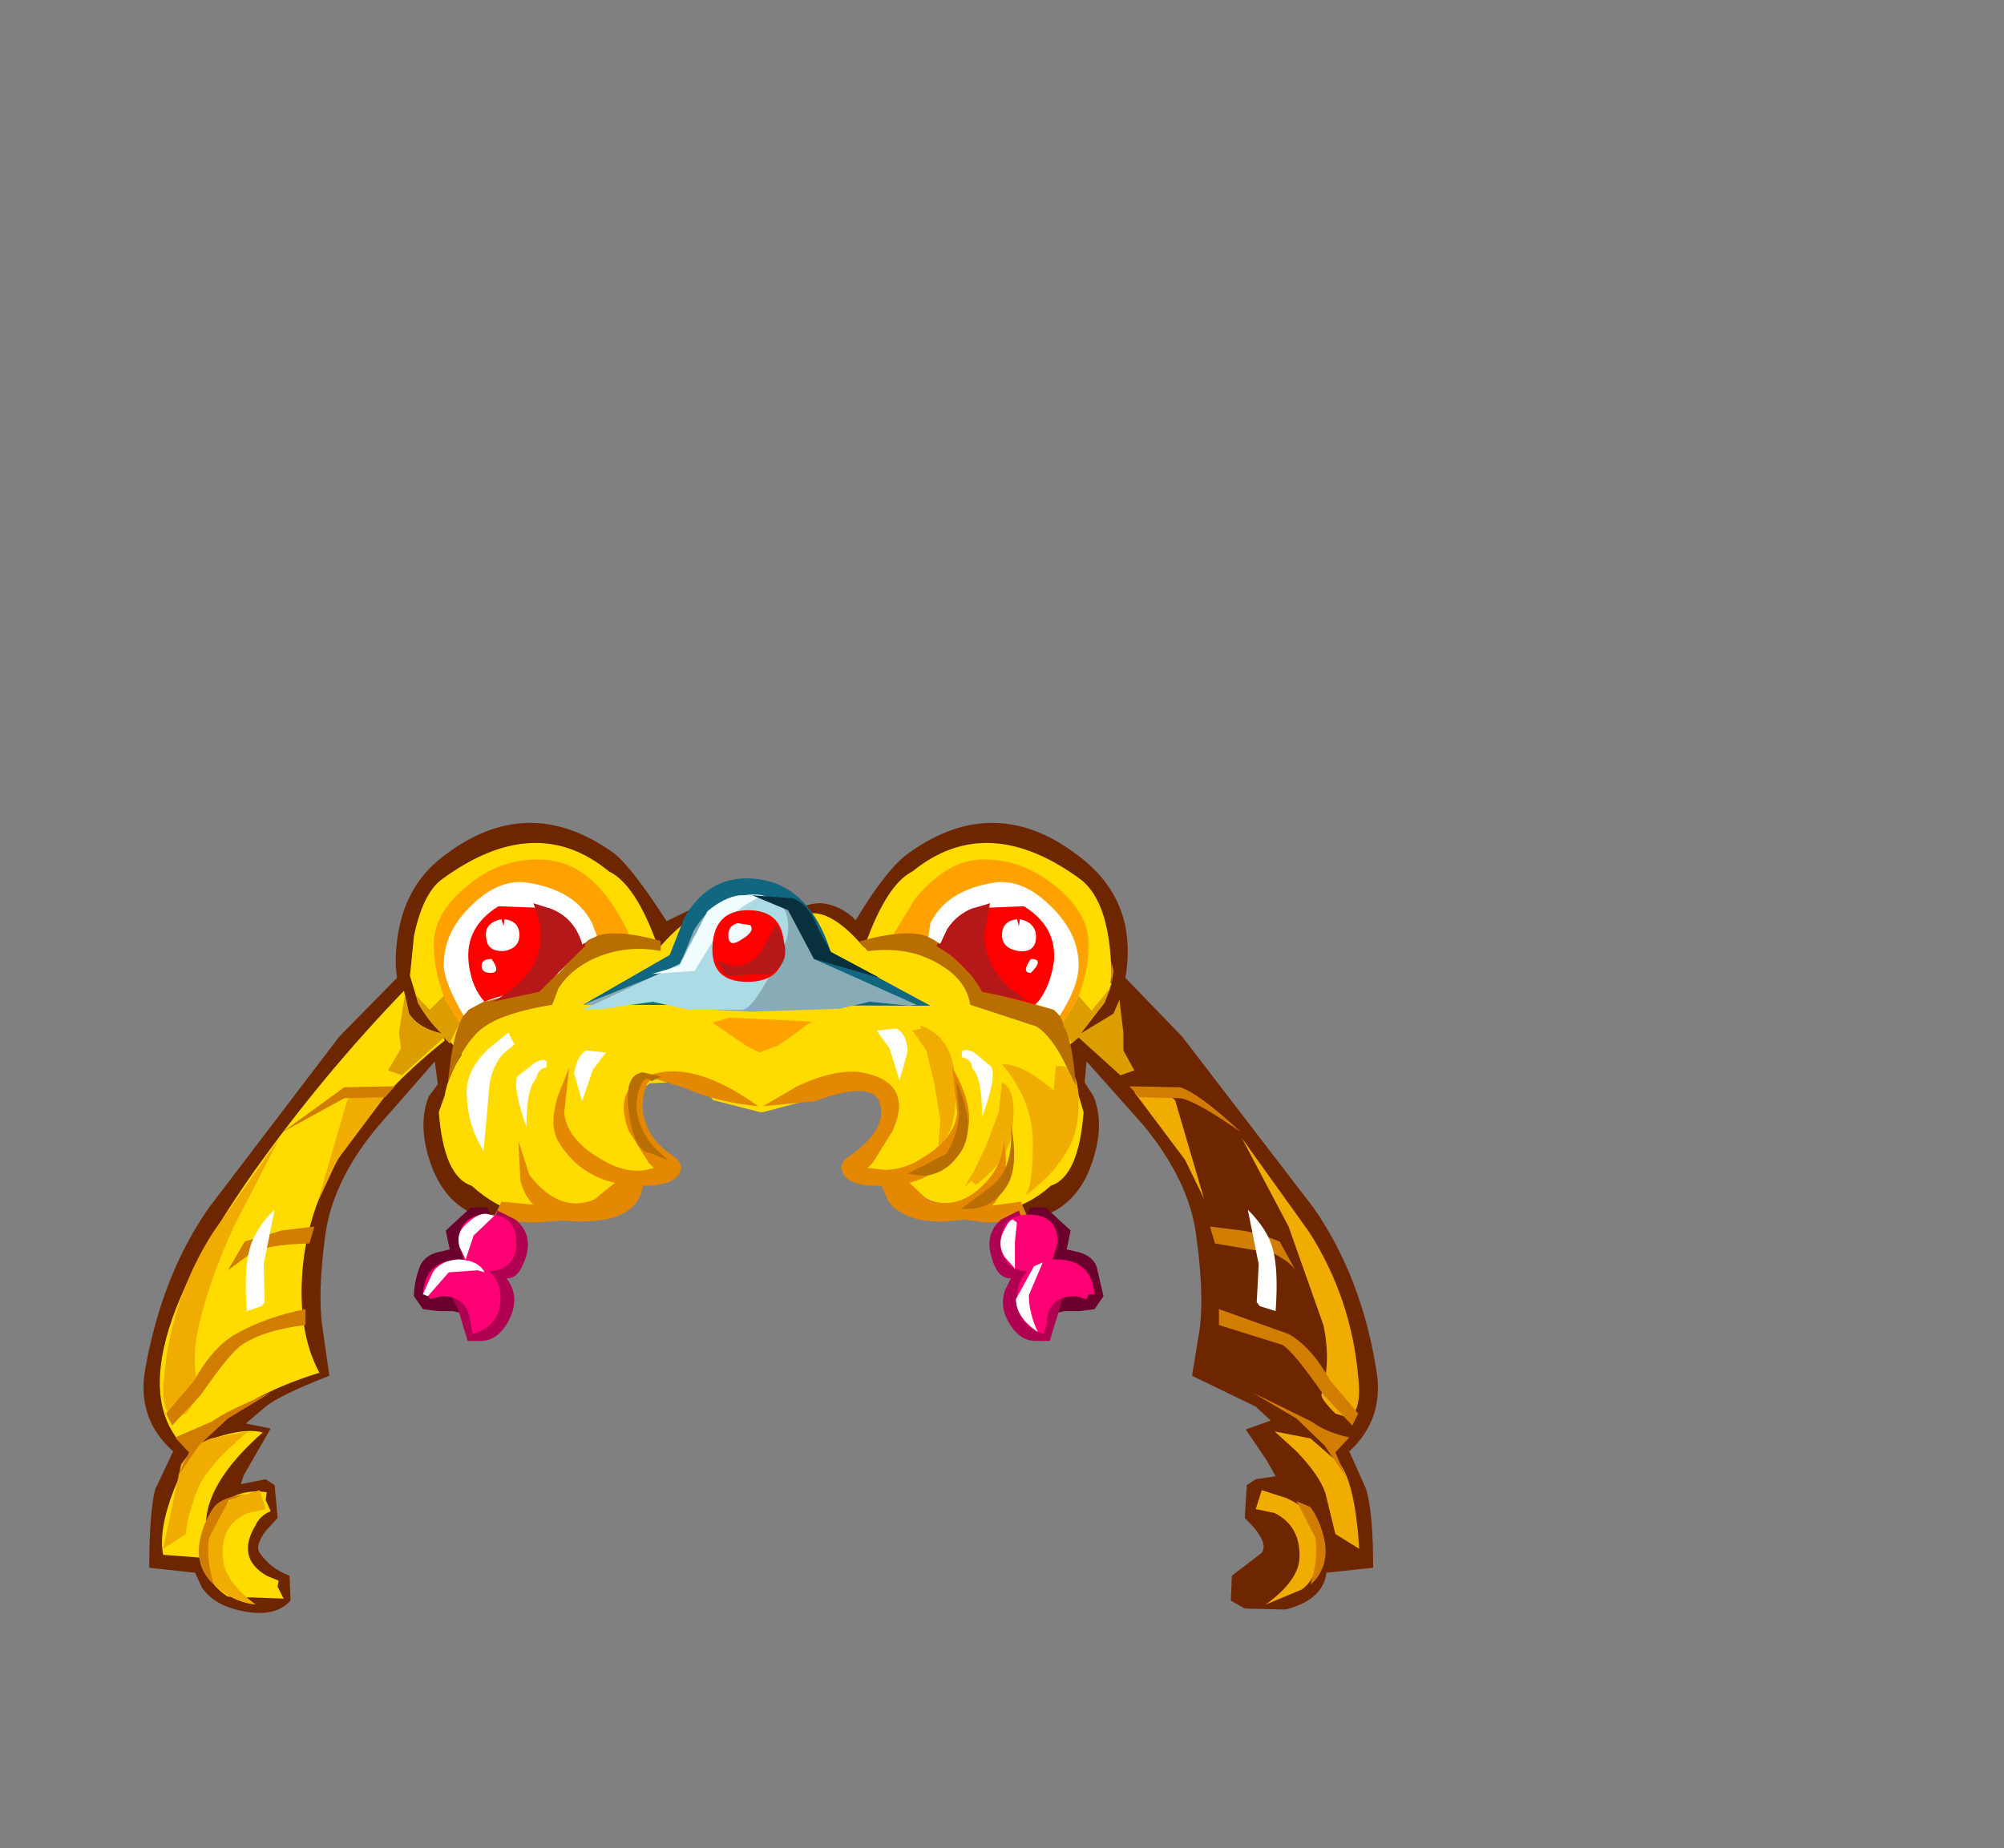 <?xml version="1.0" encoding="UTF-8" standalone="no"?>
<svg xmlns:xlink="http://www.w3.org/1999/xlink" height="92.9px" width="100.7px" xmlns="http://www.w3.org/2000/svg">
  <rect width="100%" height="100%" fill="#808080" stroke="none"/>
  <g transform="matrix(1.0, 0.0, 0.0, 1.0, 38.65, 49.75)">
    <use height="39.7" transform="matrix(1.0, 0.0, 0.0, 1.0, -31.45, -8.4)" width="62.05" xlink:href="#sprite0"/>
    <use height="5.35" transform="matrix(1.0, 0.0, 0.0, 1.0, -17.85, 10.95)" width="34.65" xlink:href="#sprite1"/>
    <use height="38.0" transform="matrix(1.0, 0.0, 0.0, 1.0, -30.6, -7.4)" width="60.4" xlink:href="#sprite2"/>
    <use height="29.1" transform="matrix(1.0, 0.0, 0.0, 1.0, -30.45, 1.8)" width="60.1" xlink:href="#sprite3"/>
    <use height="7.8" transform="matrix(1.0, 0.0, 0.0, 1.0, -13.8, 3.9)" width="26.75" xlink:href="#sprite4"/>
    <use height="6.4" transform="matrix(1.0, 0.0, 0.0, 1.0, -9.35, -5.6)" width="17.45" xlink:href="#sprite5"/>
    <use height="5.85" transform="matrix(1.0, 0.0, 0.0, 1.0, -9.35, -4.75)" width="16.75" xlink:href="#sprite6"/>
    <use height="5.8" transform="matrix(1.0, 0.0, 0.0, 1.0, -9.35, -4.8)" width="10.3" xlink:href="#sprite7"/>
    <use height="9.7" transform="matrix(1.0, 0.0, 0.0, 1.0, -16.85, -6.55)" width="32.9" xlink:href="#sprite8"/>
    <use height="6.55" transform="matrix(1.0, 0.0, 0.0, 1.0, -15.9, 11.1)" width="30.65" xlink:href="#sprite9"/>
    <use height="6.0" transform="matrix(1.0, 0.0, 0.0, 1.0, -17.4, 11.3)" width="33.75" xlink:href="#sprite10"/>
    <use height="5.95" transform="matrix(1.0, 0.0, 0.0, 1.0, -17.4, 11.25)" width="31.15" xlink:href="#sprite11"/>
    <use height="32.75" transform="matrix(1.0, 0.0, 0.0, 1.0, -30.3, -2.85)" width="59.9" xlink:href="#sprite12"/>
    <use height="14.2" transform="matrix(1.0, 0.0, 0.0, 1.0, -26.3, 1.95)" width="51.8" xlink:href="#sprite13"/>
    <use height="3.95" transform="matrix(1.0, 0.0, 0.0, 1.0, -5.9, -4.75)" width="5.6" xlink:href="#sprite14"/>
    <use height="6.7" transform="matrix(1.0, 0.0, 0.0, 1.0, -16.35, -5.4)" width="31.9" xlink:href="#sprite15"/>
    <use height="4.95" transform="matrix(1.0, 0.0, 0.0, 1.0, -15.1, -4.2)" width="29.4" xlink:href="#sprite16"/>
    <use height="5.7" transform="matrix(1.0, 0.0, 0.0, 1.0, -19.15, -1.4)" width="37.5" xlink:href="#sprite17"/>
    <use height="4.95" transform="matrix(1.0, 0.0, 0.0, 1.0, -13.9, -4.35)" width="27.0" xlink:href="#sprite18"/>
    <use height="2.7" transform="matrix(1.0, 0.0, 0.0, 1.0, -14.45, -3.55)" width="27.95" xlink:href="#sprite19"/>
    <use height="4.15" transform="matrix(1.0, 0.0, 0.0, 1.0, -0.85, -4.75)" width="6.4" xlink:href="#sprite20"/>
  </g>
  <defs>
    <g id="sprite0" transform="matrix(1.0, 0.0, 0.0, 1.0, 0.0, 0.0)">
      <use height="39.7" transform="matrix(1.0, 0.0, 0.0, 1.0, 0.0, 0.0)" width="62.05" xlink:href="#shape0"/>
    </g>
    <g id="shape0" transform="matrix(1.0, 0.0, 0.0, 1.0, 0.0, 0.0)">
      <path d="M47.1 1.75 Q50.0 4.0 49.35 7.8 L52.2 10.75 58.8 19.35 Q61.2 22.8 61.95 27.45 62.4 29.95 60.6 31.6 L61.45 33.5 Q61.8 34.7 61.8 37.45 L59.45 37.7 Q59.3 39.05 57.4 39.55 L55.35 39.5 54.65 39.1 54.7 37.85 56.2 36.7 Q56.6 36.15 55.35 34.95 L55.45 33.3 55.9 33.0 56.9 32.85 56.45 32.05 55.4 30.5 56.65 30.05 55.9 29.35 52.7 27.8 53.1 25.35 Q53.3 23.5 52.9 20.7 52.55 18.0 50.25 15.2 L47.4 12.0 47.3 13.05 47.75 13.75 Q48.4 15.35 47.5 17.55 46.6 19.6 44.5 19.95 L44.1 19.05 44.05 16.75 44.4 12.8 40.65 13.3 35.3 6.75 35.05 6.65 35.05 6.55 33.9 6.55 29.6 5.8 27.15 6.0 26.9 5.9 Q27.35 6.75 26.8 6.75 L21.4 13.3 17.7 12.8 18.05 16.75 18.0 19.05 17.55 19.95 Q15.5 19.6 14.6 17.55 13.7 15.35 14.35 13.75 L14.8 13.15 14.65 12.0 11.85 15.2 Q9.55 17.9 9.15 20.7 8.75 23.65 9.0 25.35 L9.35 27.8 Q6.9 28.75 6.15 29.35 L5.15 30.2 6.4 30.45 5.05 32.8 4.9 33.25 6.15 33.0 6.6 33.3 6.75 34.95 6.15 35.6 Q5.6 36.35 5.85 36.7 6.4 37.5 7.35 37.85 L7.4 39.1 Q6.55 40.05 4.65 39.55 3.5 39.25 2.95 38.45 L2.6 37.7 0.3 37.45 Q0.3 34.7 0.6 33.5 L1.5 31.6 Q-0.35 29.95 0.1 27.45 0.95 22.7 3.3 19.35 L9.85 10.75 12.75 7.8 Q12.6 6.85 12.8 5.6 13.2 3.15 15.0 1.75 19.25 -1.6 23.6 1.5 24.45 2.1 26.3 4.95 L28.25 4.0 Q29.35 4.0 30.65 5.65 L31.9 4.8 Q33.3 4.0 34.1 4.05 35.05 4.15 35.8 4.9 37.4 2.25 38.5 1.5 42.85 -1.6 47.1 1.75" fill="#6e2600" fill-rule="evenodd" stroke="none"/>
    </g>
    <g id="sprite1" transform="matrix(1.0, 0.0, 0.0, 1.0, 0.0, 0.0)">
      <use height="5.35" transform="matrix(1.0, 0.0, 0.0, 1.0, 0.0, 0.0)" width="34.65" xlink:href="#shape1"/>
    </g>
    <g id="shape1" transform="matrix(1.0, 0.0, 0.0, 1.0, 0.0, 0.0)">
      <path d="M34.3 2.95 L34.65 4.45 34.2 5.1 33.45 5.2 32.7 5.2 32.0 5.35 31.45 3.15 30.7 2.0 30.55 1.0 30.95 0.0 31.75 0.0 33.0 1.15 32.8 2.1 33.45 2.25 Q34.1 2.45 34.3 2.95 M2.85 0.0 L3.7 0.0 4.05 1.0 3.95 2.0 3.2 3.15 2.6 5.35 1.95 5.2 1.2 5.2 0.45 5.1 0.0 4.45 Q0.0 3.75 0.3 2.95 0.5 2.45 1.15 2.25 L1.8 2.1 1.6 1.15 2.85 0.0" fill="#6b002d" fill-rule="evenodd" stroke="none"/>
    </g>
    <g id="sprite2" transform="matrix(1.0, 0.0, 0.0, 1.0, 0.0, 0.0)">
      <use height="38.0" transform="matrix(1.0, 0.0, 0.0, 1.0, 0.0, 0.0)" width="60.4" xlink:href="#shape2"/>
    </g>
    <g id="shape2" transform="matrix(1.0, 0.0, 0.0, 1.0, 0.0, 0.0)">
      <path d="M45.5 11.15 L46.0 12.2 46.4 13.55 Q46.15 16.8 44.75 17.25 43.2 18.65 41.3 18.55 L39.7 18.2 Q38.65 18.15 37.85 17.45 L37.3 16.8 35.35 16.6 34.95 16.2 Q36.15 15.6 36.5 14.2 36.85 13.15 36.35 12.5 L35.8 12.05 33.85 12.0 32.55 12.95 30.3 13.55 30.25 13.55 30.15 13.55 27.8 12.95 Q27.25 12.4 26.55 12.0 L24.6 12.1 24.05 12.55 Q23.55 13.15 23.9 14.2 L24.2 15.0 Q24.65 15.85 25.45 16.2 25.15 17.05 23.05 16.8 22.4 18.1 20.7 18.2 18.15 19.5 15.65 17.25 14.25 16.8 14.0 13.55 L14.3 12.7 Q14.4 12.05 14.85 11.15 L15.15 10.65 14.15 9.55 14.15 9.6 14.3 9.95 Q7.65 15.25 7.15 21.5 6.9 24.6 8.0 26.65 5.2 27.5 3.25 28.95 L1.85 30.25 Q4.05 29.35 5.15 29.65 2.2 32.25 2.3 34.45 L2.5 34.0 Q3.45 32.4 5.35 32.65 L5.3 33.05 5.55 33.6 Q5.0 33.85 4.8 34.3 3.8 35.95 5.35 36.85 L5.95 37.1 5.9 37.4 6.2 38.0 3.4 37.9 Q2.3 37.2 2.15 35.95 L0.15 35.8 Q-0.1 34.55 0.7 32.5 L1.5 30.65 Q-2.7 27.05 4.7 16.55 8.15 11.7 12.25 7.45 L12.5 8.6 Q13.0 9.35 14.15 9.6 13.5 9.0 12.95 8.05 L12.9 7.85 12.55 6.7 12.75 4.7 Q13.2 2.55 14.15 1.85 18.85 -1.6 22.55 1.45 23.9 2.1 25.0 5.2 L25.1 5.25 Q26.6 3.55 27.55 3.55 29.25 3.55 30.05 4.35 L30.05 6.65 30.25 6.7 30.3 6.65 30.3 4.35 Q31.25 3.55 32.8 3.55 33.9 3.55 35.35 5.25 L35.4 5.2 Q36.5 2.1 37.8 1.45 41.55 -1.6 46.25 1.85 47.75 3.0 47.8 6.7 L47.75 7.05 47.8 7.1 47.45 8.05 46.25 9.6 46.3 9.55 45.25 10.65 45.5 11.15 M46.25 9.6 L46.1 9.95 Q52.75 15.25 53.2 21.5 53.45 24.6 52.35 26.65 56.9 28.0 58.5 30.25 L55.2 29.65 Q58.1 32.15 58.1 34.45 L57.85 34.0 Q56.9 32.4 55.05 32.65 L55.1 33.05 54.85 33.6 55.6 34.3 Q56.6 35.95 55.05 36.85 L54.45 37.1 54.5 37.4 54.15 38.0 56.95 37.9 Q58.0 37.25 58.25 35.95 L60.25 35.8 Q60.5 34.55 59.75 32.5 L58.9 30.65 Q63.05 27.05 55.7 16.55 53.4 13.25 50.2 9.7 L48.3 7.6 47.9 8.6 46.25 9.6 47.9 8.6 48.3 7.6 50.2 9.7 Q53.4 13.25 55.7 16.55 63.05 27.05 58.9 30.65 L59.75 32.5 Q60.5 34.55 60.25 35.8 L58.25 35.95 Q58.0 37.25 56.95 37.9 L54.15 38.0 54.5 37.4 54.45 37.1 55.05 36.85 Q56.6 35.95 55.6 34.3 L54.85 33.6 55.1 33.05 55.05 32.65 Q56.9 32.4 57.85 34.0 L58.1 34.45 Q58.1 32.15 55.2 29.65 L58.5 30.25 Q56.9 28.0 52.35 26.65 53.45 24.6 53.2 21.5 52.75 15.25 46.1 9.95 L46.25 9.6" fill="#ffdb00" fill-rule="evenodd" stroke="none"/>
    </g>
    <g id="sprite3" transform="matrix(1.0, 0.0, 0.0, 1.0, 0.0, 0.0)">
      <use height="29.1" transform="matrix(1.0, 0.0, 0.0, 1.0, 0.0, 0.0)" width="60.1" xlink:href="#shape3"/>
    </g>
    <g id="shape3" transform="matrix(1.0, 0.0, 0.0, 1.0, 0.0, 0.0)">
      <path d="M52.3 8.7 L51.35 6.75 48.8 3.35 50.3 3.3 50.85 3.75 52.3 8.7 M56.55 10.1 L54.2 5.65 57.6 10.4 Q59.7 13.7 60.05 17.65 60.25 19.4 59.55 19.7 L58.9 19.5 Q58.2 18.8 58.2 18.55 58.7 16.9 58.3 15.05 L56.55 10.1 M45.6 5.95 Q44.9 7.4 43.3 8.55 43.7 8.2 43.7 5.9 43.7 3.75 42.15 1.95 43.05 1.85 44.75 3.25 L44.85 2.05 Q45.9 1.85 46.0 3.55 46.05 5.0 45.6 5.95 M42.15 2.85 Q42.95 3.25 42.65 5.25 42.55 6.7 40.85 8.0 L40.6 7.8 40.25 8.15 40.75 7.3 41.35 6.05 42.0 4.3 42.15 2.85 M55.2 23.35 L56.45 23.75 Q57.75 24.35 57.95 25.25 58.35 27.55 57.2 28.35 L55.4 29.1 Q57.05 27.9 57.1 26.75 57.15 25.15 55.85 24.5 L54.9 24.3 55.2 23.35 M55.85 20.4 L57.65 20.75 59.15 22.05 Q59.9 23.1 60.1 26.3 L58.9 25.55 58.4 23.5 Q58.1 22.6 56.95 21.4 L55.85 20.4 M38.1 0.15 L38.05 0.0 Q39.7 0.55 39.8 2.8 39.95 5.4 38.95 6.05 L39.05 4.75 38.75 2.9 38.35 1.25 37.65 0.25 38.1 0.15 M5.85 5.65 L3.55 10.1 Q2.3 12.85 1.8 15.05 1.35 16.9 1.85 18.55 L1.15 19.5 0.55 19.7 Q-0.15 19.4 0.05 17.65 0.4 13.7 2.5 10.4 L5.85 5.65 M7.75 8.9 L9.25 3.75 9.8 3.3 11.3 3.35 8.75 6.75 7.75 8.9 M3.6 23.75 L4.85 23.35 5.15 24.3 4.25 24.5 Q2.85 25.1 3.0 26.75 3.05 27.9 4.65 29.1 3.65 29.0 2.85 28.35 1.7 27.45 2.15 25.25 2.35 24.35 3.6 23.75 M2.4 20.75 L4.25 20.4 3.15 21.4 Q1.95 22.6 1.65 23.5 1.15 24.9 1.15 25.55 L0.0 26.3 0.9 22.05 Q1.65 21.0 2.4 20.75" fill="#f0ac00" fill-rule="evenodd" stroke="none"/>
    </g>
    <g id="sprite4" transform="matrix(1.0, 0.0, 0.0, 1.0, 0.0, 0.0)">
      <use height="7.8" transform="matrix(1.0, 0.0, 0.0, 1.0, 0.0, 0.0)" width="26.75" xlink:href="#shape4"/>
    </g>
    <g id="shape4" transform="matrix(1.0, 0.0, 0.0, 1.0, 0.0, 0.0)">
      <path d="M20.85 5.8 L21.75 6.65 Q23.55 7.3 25.0 5.4 25.5 4.7 25.6 3.7 25.95 5.95 25.0 6.95 L26.45 6.75 26.75 7.55 26.6 7.65 25.95 7.75 24.7 7.8 23.6 7.65 22.65 7.75 Q20.6 7.8 19.8 6.75 L19.45 5.95 Q17.95 6.0 17.55 5.4 17.25 4.9 17.7 4.55 19.8 3.15 19.35 1.75 18.95 0.65 16.1 1.7 L13.5 1.95 15.2 0.95 Q17.15 0.05 18.45 0.25 21.1 0.75 20.0 3.2 L19.0 4.8 18.75 5.05 19.6 5.15 Q20.6 5.15 21.5 4.55 23.1 3.6 23.25 2.3 L23.0 0.0 Q24.4 2.45 23.5 3.8 22.55 5.35 20.85 5.8 M9.6 1.05 L8.0 0.55 Q7.55 0.65 7.45 1.75 7.35 3.4 9.1 4.55 9.55 4.95 9.25 5.4 8.85 5.95 7.45 5.95 7.2 7.8 4.15 7.75 L3.4 7.7 2.1 7.8 0.85 7.75 0.2 7.65 0.0 7.55 0.35 6.75 1.95 6.9 Q1.5 6.45 1.3 5.7 L1.2 3.7 1.75 5.4 Q3.25 7.35 5.0 6.65 L6.05 5.8 Q4.25 5.4 3.25 3.8 2.7 2.95 3.2 1.4 L3.75 0.0 3.5 2.3 Q3.65 3.6 5.25 4.55 6.75 5.5 8.0 5.05 L7.75 4.8 6.75 3.2 Q5.8 0.75 8.35 0.25 10.4 -0.1 13.25 1.95 11.15 1.75 9.6 1.05" fill="#e38800" fill-rule="evenodd" stroke="none"/>
    </g>
    <g id="sprite5" transform="matrix(1.0, 0.0, 0.0, 1.0, 0.0, 0.0)">
      <use height="6.4" transform="matrix(1.0, 0.0, 0.0, 1.0, 0.0, 0.0)" width="17.45" xlink:href="#shape5"/>
    </g>
    <g id="shape5" transform="matrix(1.0, 0.0, 0.0, 1.0, 0.0, 0.0)">
      <path d="M4.35 3.85 L5.1 1.95 Q6.25 0.0 8.2 0.0 11.25 0.0 12.45 3.7 L17.45 6.4 0.0 6.35 4.35 3.85" fill="#116680" fill-rule="evenodd" stroke="none"/>
    </g>
    <g id="sprite6" transform="matrix(1.0, 0.0, 0.0, 1.0, 0.0, 0.0)">
      <use height="5.85" transform="matrix(1.0, 0.0, 0.0, 1.0, 0.0, 0.0)" width="16.75" xlink:href="#shape6"/>
    </g>
    <g id="shape6" transform="matrix(1.0, 0.0, 0.0, 1.0, 0.0, 0.0)">
      <path d="M11.6 3.2 L16.75 5.5 16.4 5.55 14.4 5.35 12.9 5.7 8.45 5.85 5.2 5.7 3.5 5.35 1.45 5.55 0.0 5.5 4.85 3.55 5.55 1.8 Q6.6 0.0 8.3 0.0 11.0 0.0 11.6 3.2" fill="#88acb5" fill-rule="evenodd" stroke="none"/>
    </g>
    <g id="sprite7" transform="matrix(1.0, 0.0, 0.0, 1.0, 0.0, 0.0)">
      <use height="5.8" transform="matrix(1.0, 0.0, 0.0, 1.0, 0.0, 0.0)" width="10.3" xlink:href="#shape7"/>
    </g>
    <g id="shape7" transform="matrix(1.0, 0.0, 0.0, 1.0, 0.0, 0.0)">
      <path d="M9.2 0.1 L10.05 0.65 Q10.35 1.1 10.3 1.9 10.25 2.45 9.4 4.05 8.45 5.8 8.0 5.8 L5.3 5.8 3.5 5.4 0.75 5.8 0.0 5.8 4.85 3.5 5.5 2.25 Q6.3 0.95 7.25 0.4 8.25 -0.2 9.2 0.1" fill="#acdae5" fill-rule="evenodd" stroke="none"/>
    </g>
    <g id="sprite8" transform="matrix(1.0, 0.0, 0.0, 1.0, 0.0, 0.0)">
      <use height="9.7" transform="matrix(1.0, 0.0, 0.0, 1.0, 0.0, 0.0)" width="32.9" xlink:href="#shape8"/>
    </g>
    <g id="shape8" transform="matrix(1.0, 0.0, 0.0, 1.0, 0.0, 0.0)">
      <path d="M31.25 1.35 Q32.9 2.7 32.9 4.25 32.9 5.7 32.3 7.1 L31.65 8.2 31.15 7.55 27.5 6.55 Q26.6 5.0 25.15 4.05 L23.1 3.75 24.2 1.95 Q25.8 0.05 27.5 0.0 29.55 -0.05 31.25 1.35 M14.85 7.95 L19.0 8.15 18.75 8.3 17.95 8.9 17.3 9.35 17.15 9.4 16.35 9.7 15.75 9.4 14.0 8.2 14.85 7.95 M0.6 7.1 Q0.0 5.7 0.0 4.25 0.0 2.7 1.65 1.35 3.3 -0.05 5.35 0.0 8.1 0.05 9.8 3.75 L7.75 4.05 5.4 6.55 Q2.75 6.8 1.75 7.55 L1.3 8.2 0.6 7.1" fill="#ffa200" fill-rule="evenodd" stroke="none"/>
    </g>
    <g id="sprite9" transform="matrix(1.0, 0.0, 0.0, 1.0, 0.0, 0.0)">
      <use height="6.55" transform="matrix(1.0, 0.0, 0.0, 1.0, 0.0, 0.0)" width="30.65" xlink:href="#shape9"/>
    </g>
    <g id="shape9" transform="matrix(1.0, 0.0, 0.0, 1.0, 0.0, 0.0)">
      <path d="M30.6 4.0 Q30.75 4.15 30.5 4.9 L30.0 6.55 29.3 6.55 Q28.4 6.55 27.85 5.45 27.5 4.75 27.75 4.0 L28.05 3.4 Q27.35 3.45 27.05 2.25 26.75 1.15 27.55 0.45 L28.45 0.0 29.15 2.05 30.6 4.0 M3.15 0.45 Q4.0 1.15 3.7 2.25 3.35 3.45 2.7 3.4 3.4 4.3 2.85 5.45 2.3 6.55 1.4 6.55 L0.75 6.55 0.25 4.9 Q-0.15 4.3 0.1 4.0 L1.55 2.05 2.25 0.0 3.15 0.45" fill="#b00051" fill-rule="evenodd" stroke="none"/>
    </g>
    <g id="sprite10" transform="matrix(1.0, 0.0, 0.0, 1.0, 0.0, 0.0)">
      <use height="6.0" transform="matrix(1.0, 0.0, 0.0, 1.0, 0.0, 0.0)" width="33.75" xlink:href="#shape10"/>
    </g>
    <g id="shape10" transform="matrix(1.0, 0.0, 0.0, 1.0, 0.0, 0.0)">
      <path d="M30.45 0.0 Q31.9 0.0 31.9 1.4 L31.65 2.25 31.8 2.25 Q33.6 2.25 33.75 4.0 L33.45 4.0 33.35 4.25 32.8 4.1 Q31.35 4.1 31.35 5.5 L31.2 6.0 Q29.85 5.6 29.85 4.15 29.85 3.45 30.35 2.85 29.05 2.75 29.05 1.4 29.05 0.0 30.45 0.0 M4.7 1.4 Q4.7 2.75 3.35 2.85 3.9 3.4 3.9 4.15 3.9 5.6 2.5 6.0 L2.4 5.5 Q2.3 4.1 0.95 4.1 L0.35 4.25 0.25 4.0 0.0 4.0 Q0.1 2.25 1.95 2.25 L2.05 2.25 1.8 1.4 Q1.8 0.0 3.25 0.0 4.7 0.0 4.7 1.4" fill="#ff0074" fill-rule="evenodd" stroke="none"/>
    </g>
    <g id="sprite11" transform="matrix(1.0, 0.0, 0.0, 1.0, 0.0, 0.0)">
      <use height="5.95" transform="matrix(1.0, 0.0, 0.0, 1.0, 0.0, 0.0)" width="31.15" xlink:href="#shape11"/>
    </g>
    <g id="shape11" transform="matrix(1.0, 0.0, 0.0, 1.0, 0.0, 0.0)">
      <path d="M31.15 2.45 L30.45 4.1 Q30.45 5.0 30.9 5.95 29.8 5.2 29.8 4.3 L30.7 2.65 31.15 2.45 M29.25 2.2 Q28.85 1.6 29.15 0.95 29.45 0.3 29.65 0.3 L29.85 0.45 29.75 1.4 29.75 2.8 29.7 2.7 29.25 2.2 M3.6 0.1 L2.55 1.1 2.15 2.3 1.85 1.7 Q1.65 1.05 2.1 0.6 2.85 -0.15 3.35 0.05 L3.6 0.1 M3.1 2.95 L2.75 2.85 1.3 2.95 0.25 4.15 0.0 4.05 0.5 2.95 Q0.9 2.35 1.8 2.3 2.8 2.35 3.1 2.95" fill="#ffffff" fill-rule="evenodd" stroke="none"/>
    </g>
    <g id="sprite12" transform="matrix(1.0, 0.0, 0.0, 1.0, 14.15, 0.0)">
      <use height="32.75" transform="matrix(1.0, 0.0, 0.0, 1.0, -14.15, 0.0)" width="59.9" xlink:href="#shape12"/>
    </g>
    <g id="shape12" transform="matrix(1.0, 0.0, 0.0, 1.0, 14.15, 0.0)">
      <path d="M31.55 7.65 L31.05 6.6 Q30.35 5.2 29.6 4.7 L26.25 3.6 Q26.05 2.2 24.3 1.35 23.2 0.8 21.75 0.85 L21.1 0.9 20.7 0.45 20.75 0.4 Q23.45 -0.35 24.45 0.35 25.9 1.3 26.8 2.85 L30.45 3.85 Q31.35 4.55 31.55 7.65 M25.05 11.1 Q25.6 10.25 25.7 9.1 L25.55 7.45 Q26.7 9.95 25.6 11.25 24.95 12.1 23.95 12.2 L23.1 12.1 25.05 11.1 M10.3 10.7 L11.05 11.4 10.15 11.05 Q9.3 10.95 9.05 8.6 8.95 7.1 9.8 7.0 L10.7 7.2 10.25 7.45 10.05 7.3 Q9.75 7.3 9.55 8.1 9.25 9.35 10.3 10.7 M25.8 13.85 L27.35 12.7 Q28.45 11.85 28.3 9.6 28.7 11.75 28.1 12.7 27.3 14.0 25.8 13.85 M10.7 0.9 Q8.85 0.55 7.2 1.35 6.1 1.9 5.55 2.8 L5.25 3.6 Q2.85 4.0 1.85 4.7 1.1 5.2 0.4 6.6 L0.0 7.5 0.15 6.35 Q0.45 4.3 1.05 3.85 2.05 3.1 4.7 2.85 L7.05 0.35 Q8.05 -0.35 10.7 0.4 L10.7 0.9" fill="#b86e00" fill-rule="evenodd" stroke="none"/>
      <path d="M41.8 15.5 L42.6 16.95 Q42.35 16.55 41.5 16.1 L38.55 15.6 38.3 14.75 39.9 14.95 Q40.65 15.05 41.8 15.5 M44.35 22.5 L45.75 24.15 45.45 24.75 44.0 23.2 Q42.55 21.1 41.95 20.7 L38.75 19.7 38.75 18.9 42.25 20.15 Q43.4 20.8 44.35 22.5 M43.6 30.4 L42.65 28.55 43.35 28.85 Q43.95 29.7 44.1 30.8 44.2 32.0 43.35 32.75 43.75 31.5 43.6 30.4 M45.15 27.35 L44.05 25.75 42.65 24.4 40.45 23.1 43.4 24.55 Q44.15 25.1 45.3 25.35 L44.6 26.1 45.15 27.35 M34.25 7.7 L36.8 7.75 Q37.75 8.05 39.85 10.0 37.55 8.4 36.8 8.3 L34.75 8.25 34.25 7.7 M-12.75 22.5 Q-11.8 20.8 -10.65 20.15 -9.15 19.3 -7.15 18.9 L-7.15 19.7 Q-9.25 19.95 -10.35 20.7 -10.95 21.1 -12.4 23.2 L-13.85 24.75 -14.15 24.15 -12.75 22.5 M-2.65 7.7 L-3.15 8.25 -5.2 8.3 -8.3 10.0 -5.2 7.75 -2.65 7.7 M-10.2 15.5 L-8.35 14.95 -6.7 14.75 -6.95 15.6 Q-9.1 15.65 -9.9 16.1 L-11.05 16.95 -10.2 15.5 M-11.05 24.4 L-12.5 25.75 -13.6 27.35 -13.0 26.1 -13.7 25.35 -11.85 24.55 Q-11.1 24.0 -8.9 23.1 L-11.05 24.4 M-12.0 30.4 Q-12.15 31.5 -11.75 32.75 -12.6 32.0 -12.5 30.8 -12.35 29.7 -11.75 28.85 -11.35 28.35 -10.15 28.2 L-10.95 28.5 -11.0 28.5 -12.0 30.4" fill="#d17d00" fill-rule="evenodd" stroke="none"/>
    </g>
    <g id="sprite13" transform="matrix(1.0, 0.0, 0.0, 1.0, 0.0, -0.2)">
      <use height="14.2" transform="matrix(1.0, 0.0, 0.0, 1.0, 0.0, 0.2)" width="51.8" xlink:href="#shape13"/>
    </g>
    <g id="shape13" transform="matrix(1.0, 0.0, 0.0, 1.0, 0.0, -0.2)">
      <path d="M37.0 4.65 Q37.0 2.65 36.5 2.2 36.5 1.75 36.0 1.65 35.85 1.05 36.6 1.4 L37.45 2.1 Q37.75 2.6 37.0 4.65 M51.75 14.4 L50.95 14.15 50.8 13.95 50.9 12.05 50.35 9.3 Q51.35 10.3 51.6 11.25 51.9 12.3 51.75 14.4 M31.7 0.3 L32.7 0.2 Q33.25 0.5 33.25 1.4 L32.85 2.8 32.35 1.2 31.7 0.3 M18.1 1.4 L17.45 2.25 16.9 3.85 16.5 2.45 Q16.65 1.55 17.1 1.3 L18.1 1.4 M14.55 1.9 Q15.25 1.55 15.1 2.15 14.7 2.2 14.6 2.7 14.1 3.2 14.1 5.15 13.4 3.15 13.65 2.6 L14.55 1.9 M13.5 1.0 L12.95 1.45 Q12.4 2.05 12.25 3.0 L11.95 6.35 Q11.1 5.0 11.1 3.35 11.1 2.3 12.15 1.25 L13.2 0.4 13.5 1.0 M1.45 9.3 L0.9 12.05 0.95 13.95 0.8 14.15 0.05 14.4 Q-0.1 12.3 0.2 11.25 0.5 10.2 1.45 9.3" fill="#ffffff" fill-rule="evenodd" stroke="none"/>
    </g>
    <g id="sprite14" transform="matrix(1.0, 0.0, 0.0, 1.0, 0.0, 0.0)">
      <use height="3.95" transform="matrix(1.0, 0.0, 0.0, 1.0, 0.0, 0.0)" width="5.6" xlink:href="#shape14"/>
    </g>
    <g id="shape14" transform="matrix(1.0, 0.0, 0.0, 1.0, 0.0, 0.0)">
      <path d="M1.4 3.55 L2.8 0.8 Q3.65 0.1 4.4 0.0 L5.6 0.0 Q4.0 0.75 3.45 1.7 L2.15 3.8 0.0 3.95 1.4 3.55" fill="#f0fcff" fill-rule="evenodd" stroke="none"/>
    </g>
    <g id="sprite15" transform="matrix(1.0, 0.0, 0.0, 1.0, 0.0, 0.0)">
      <use height="6.7" transform="matrix(1.0, 0.0, 0.0, 1.0, 0.0, 0.0)" width="31.9" xlink:href="#shape15"/>
    </g>
    <g id="shape15" transform="matrix(1.0, 0.0, 0.0, 1.0, 0.0, 0.0)">
      <path d="M30.5 1.2 Q31.9 2.55 31.9 4.15 31.9 5.25 30.95 6.7 L30.65 6.4 29.8 6.15 29.75 6.1 29.95 5.9 Q29.4 5.5 27.55 5.4 26.85 5.3 26.55 4.6 L25.0 3.0 24.95 3.1 24.65 2.9 24.35 2.75 24.45 2.05 Q25.3 0.35 27.75 0.0 29.15 -0.15 30.5 1.2 M25.95 2.5 L26.05 2.55 25.95 2.4 25.95 2.5 M7.15 3.0 L5.8 4.55 4.4 5.4 2.05 6.0 2.0 6.0 1.25 6.4 1.0 6.7 Q0.0 5.0 0.0 4.15 0.0 2.5 1.35 1.2 2.7 -0.15 4.1 0.0 6.6 0.35 7.45 2.05 L7.7 2.7 7.25 2.9 7.15 3.0" fill="#ffffff" fill-rule="evenodd" stroke="none"/>
    </g>
    <g id="sprite16" transform="matrix(1.0, 0.0, 0.0, 1.0, 0.0, -0.25)">
      <use height="4.95" transform="matrix(1.0, 0.0, 0.0, 1.0, 0.0, 0.25)" width="29.4" xlink:href="#shape16"/>
    </g>
    <g id="shape16" transform="matrix(1.0, 0.0, 0.0, 1.0, 0.0, -0.25)">
      <path d="M29.4 3.1 Q29.2 4.3 28.65 5.0 L28.45 5.2 28.1 5.1 26.6 4.7 25.75 4.45 25.4 3.85 23.7 2.15 24.05 1.4 Q24.55 0.65 25.35 0.35 L27.9 0.25 Q29.6 1.3 29.4 3.1 M0.8 5.05 Q0.15 4.35 0.0 3.1 -0.2 1.3 1.5 0.25 L4.05 0.35 Q5.3 0.8 5.7 2.15 L5.65 2.2 5.95 2.05 3.65 4.45 Q1.85 4.6 0.8 5.05 M14.05 0.45 Q15.8 0.45 15.85 2.25 15.9 4.05 14.0 4.05 12.15 4.05 12.25 2.25 12.35 0.45 14.05 0.45" fill="#ff0000" fill-rule="evenodd" stroke="none"/>
    </g>
    <g id="sprite17" transform="matrix(1.0, 0.0, 0.0, 1.0, 0.0, 0.0)">
      <use height="5.7" transform="matrix(1.0, 0.0, 0.0, 1.0, 0.0, 0.0)" width="37.5" xlink:href="#shape17"/>
    </g>
    <g id="shape17" transform="matrix(1.0, 0.0, 0.0, 1.0, 0.0, 0.0)">
      <path d="M36.75 1.9 L36.95 3.55 36.95 4.45 37.5 5.45 36.8 5.7 34.7 3.8 34.35 4.1 33.9 3.1 34.6 1.95 34.7 1.7 35.35 2.45 36.3 1.3 36.0 2.05 34.8 3.6 36.45 2.6 36.75 1.9 M36.45 0.45 L36.35 1.15 36.35 0.0 36.45 0.45 M2.9 1.95 L3.6 3.05 3.1 4.1 2.8 3.8 0.7 5.7 0.0 5.45 0.65 4.35 0.55 3.55 0.85 1.65 1.05 2.6 Q1.55 3.35 2.7 3.6 2.05 3.0 1.5 2.05 L1.45 1.7 1.6 1.9 2.1 2.4 2.8 1.7 2.9 1.95" fill="#db9d00" fill-rule="evenodd" stroke="none"/>
    </g>
    <g id="sprite18" transform="matrix(1.0, 0.0, 0.0, 1.0, 0.0, 0.0)">
      <use height="4.95" transform="matrix(1.0, 0.0, 0.0, 1.0, 0.0, 0.0)" width="27.0" xlink:href="#shape18"/>
    </g>
    <g id="shape18" transform="matrix(1.0, 0.0, 0.0, 1.0, 0.0, 0.0)">
      <path d="M22.5 2.05 L22.85 1.3 Q23.35 0.55 24.15 0.25 L25.0 0.0 24.7 1.6 Q24.8 3.75 27.0 4.95 L24.6 4.45 Q23.8 3.0 22.3 2.15 L22.4 2.0 22.5 2.05 M14.25 1.05 Q15.3 2.85 13.95 3.55 L11.75 3.65 11.25 2.85 11.3 2.9 12.05 3.15 Q12.9 3.2 13.45 2.5 L14.25 1.05 M0.0 4.95 Q3.35 3.15 2.05 0.0 L2.85 0.25 Q4.1 0.7 4.5 2.05 L4.45 2.1 4.65 2.0 4.65 2.15 2.35 4.45 0.0 4.95" fill="#b51818" fill-rule="evenodd" stroke="none"/>
    </g>
    <g id="sprite19" transform="matrix(1.0, 0.0, 0.0, 1.0, 0.0, 0.0)">
      <use height="2.7" transform="matrix(1.0, 0.0, 0.0, 1.0, 0.0, 0.0)" width="27.95" xlink:href="#shape19"/>
    </g>
    <g id="shape19" transform="matrix(1.0, 0.0, 0.0, 1.0, 0.0, 0.0)">
      <path d="M26.9 0.0 L27.0 0.35 27.05 0.0 Q27.95 0.2 27.85 1.05 27.75 1.7 26.95 1.6 26.15 1.45 26.15 0.8 26.15 0.1 26.9 0.0 M27.6 2.7 Q27.1 2.7 27.6 2.0 28.3 2.0 27.6 2.7 M1.0 0.0 L1.1 0.35 1.15 0.0 Q1.9 0.1 1.9 0.8 1.9 1.45 1.15 1.6 0.35 1.65 0.25 1.05 0.05 0.2 1.0 0.0 M0.5 2.0 Q1.0 2.7 0.45 2.7 0.0 2.7 0.0 2.35 0.0 2.0 0.5 2.0" fill="#ffffff" fill-rule="evenodd" stroke="none"/>
      <path d="M13.5 0.3 Q13.75 0.6 13.1 1.0 12.45 1.45 12.4 0.9 12.35 0.35 12.85 0.2 L13.5 0.3" fill="#f0fcff" fill-rule="evenodd" stroke="none"/>
    </g>
    <g id="sprite20" transform="matrix(1.0, 0.0, 0.0, 1.0, 0.0, 0.0)">
      <use height="4.15" transform="matrix(1.0, 0.0, 0.0, 1.0, 0.0, 0.0)" width="6.4" xlink:href="#shape20"/>
    </g>
    <g id="shape20" transform="matrix(1.0, 0.0, 0.0, 1.0, 0.0, 0.0)">
      <path d="M0.0 0.0 L2.05 0.15 Q2.85 0.45 3.3 1.65 L3.95 2.85 6.4 4.15 3.1 3.2 1.8 0.75 0.0 0.0" fill="#09313d" fill-rule="evenodd" stroke="none"/>
    </g>
  </defs>
</svg>
